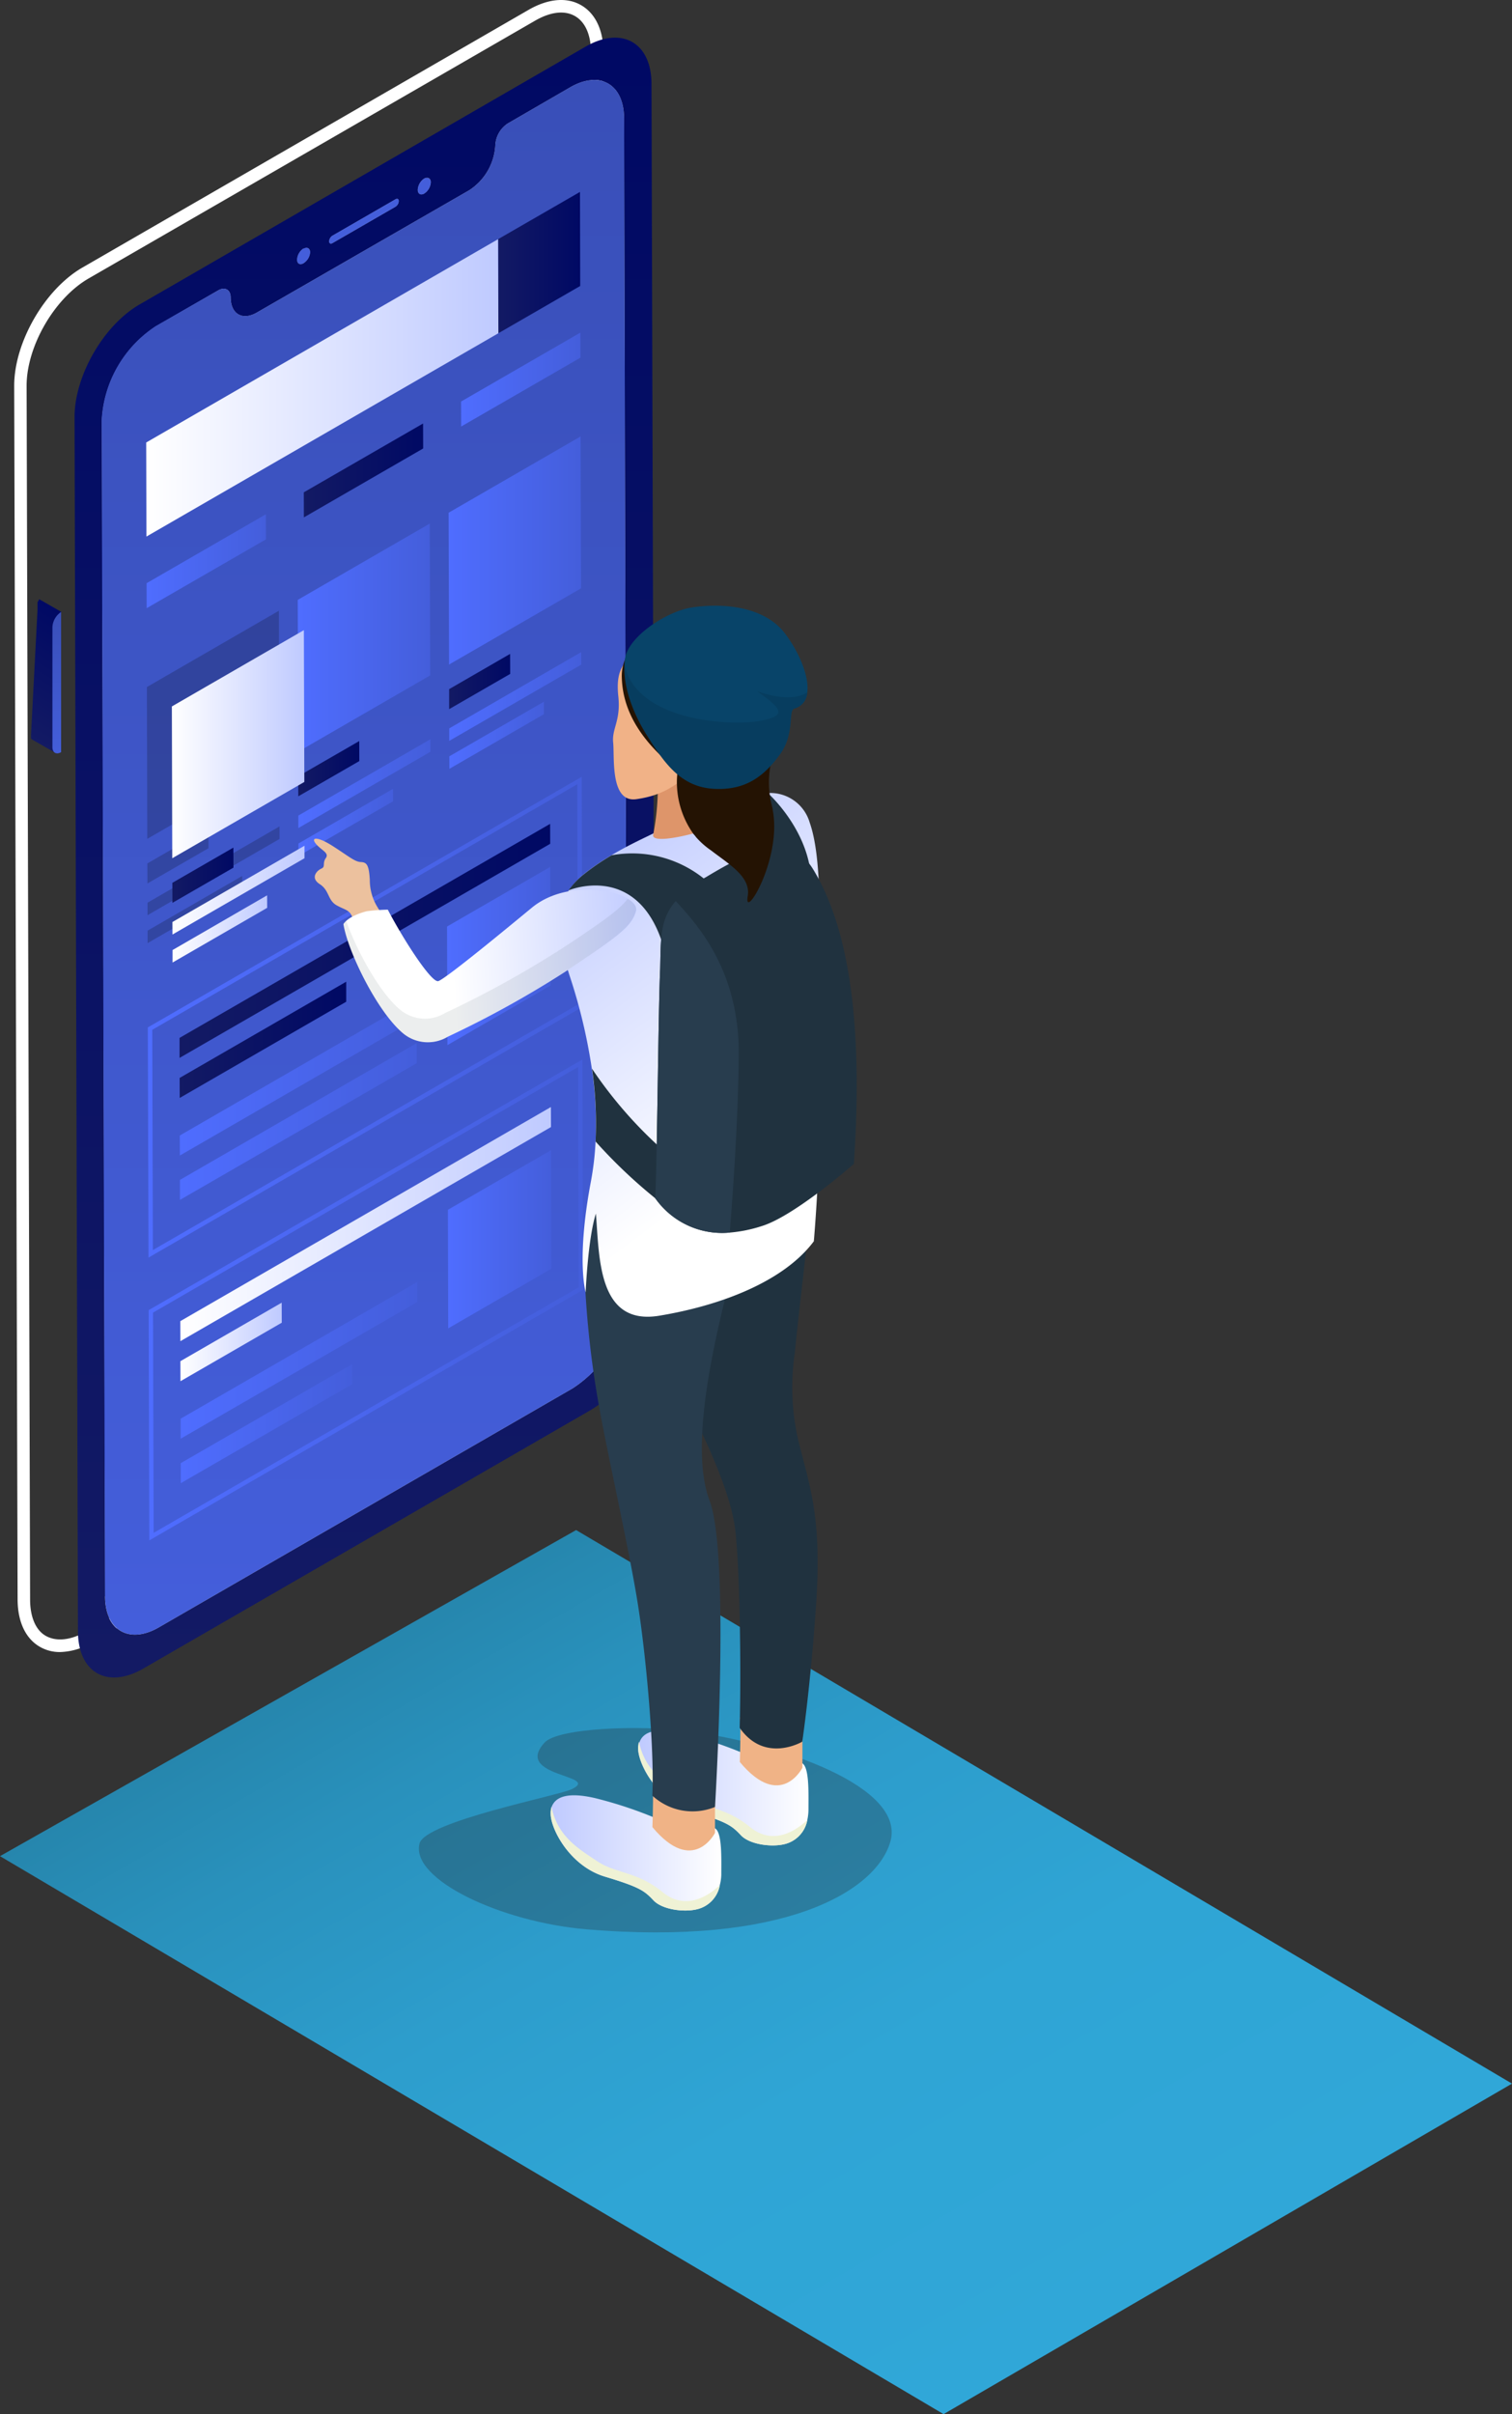 <svg xmlns="http://www.w3.org/2000/svg" xmlns:xlink="http://www.w3.org/1999/xlink" viewBox="0 0 194.95 311.08"><rect x="0" y="0" width="194.95" height="311.08" fill="#333333" stroke="none"/><defs><style>.cls-1{isolation:isolate;}.cls-2{fill:url(#linear-gradient);}.cls-3{fill:#b3b3b3;}.cls-4{fill:#e6e6e6;}.cls-5{fill:#fff;}.cls-6{fill:#445edb;}.cls-7{fill:url(#linear-gradient-2);}.cls-8{fill:url(#linear-gradient-3);}.cls-9{fill:url(#linear-gradient-4);}.cls-10{fill:url(#linear-gradient-5);}.cls-11{fill:url(#linear-gradient-6);}.cls-12{fill:url(#linear-gradient-7);}.cls-13{fill:url(#linear-gradient-8);}.cls-14{fill:url(#linear-gradient-9);}.cls-15{fill:url(#linear-gradient-10);}.cls-16{fill:url(#linear-gradient-11);}.cls-17{fill:url(#linear-gradient-12);}.cls-18{fill:url(#linear-gradient-13);}.cls-19{fill:url(#linear-gradient-14);}.cls-20{fill:url(#linear-gradient-15);}.cls-21{fill:url(#linear-gradient-16);}.cls-22{fill:url(#linear-gradient-17);}.cls-23{fill:url(#linear-gradient-18);}.cls-24{fill:url(#linear-gradient-19);}.cls-25{opacity:0.2;}.cls-26{fill:url(#linear-gradient-20);}.cls-27{fill:url(#linear-gradient-21);}.cls-28{fill:url(#linear-gradient-22);}.cls-29{fill:url(#linear-gradient-23);}.cls-30{fill:url(#linear-gradient-24);}.cls-31{fill:url(#linear-gradient-25);}.cls-32{fill:url(#linear-gradient-26);}.cls-33{fill:url(#linear-gradient-27);}.cls-34{fill:url(#linear-gradient-28);}.cls-35{fill:url(#linear-gradient-29);}.cls-36{fill:url(#linear-gradient-30);}.cls-37{fill:url(#linear-gradient-31);}.cls-38{fill:url(#linear-gradient-32);}.cls-39{fill:url(#linear-gradient-33);}.cls-40{fill:url(#linear-gradient-34);}.cls-41{fill:#231f20;opacity:0.27;}.cls-41,.cls-52{mix-blend-mode:multiply;}.cls-42{fill:url(#linear-gradient-35);}.cls-43{fill:#f0b386;}.cls-44{fill:#eff2d5;}.cls-45{fill:#20323f;}.cls-46{fill:url(#linear-gradient-36);}.cls-47{fill:#283d4e;}.cls-48{fill:url(#linear-gradient-37);}.cls-49{fill:#de956a;}.cls-50{fill:#ecc19e;}.cls-51{fill:url(#linear-gradient-38);}.cls-52{fill:#425159;}.cls-52,.cls-56{opacity:0.1;}.cls-53{fill:#f1b287;}.cls-54{fill:#241303;}.cls-55{fill:#084469;}</style><linearGradient id="linear-gradient" x1="-1709.98" y1="200.63" x2="-1648.43" y2="307.24" gradientTransform="translate(1776.75)" gradientUnits="userSpaceOnUse"><stop offset="0" stop-color="#2686ad"/><stop offset="0.15" stop-color="#2991bc"/><stop offset="0.38" stop-color="#2d9dcc"/><stop offset="0.64" stop-color="#2fa5d5"/><stop offset="1" stop-color="#30a7d8"/></linearGradient><linearGradient id="linear-gradient-2" x1="47.01" y1="216.12" x2="47.01" y2="4.86" gradientUnits="userSpaceOnUse"><stop offset="0" stop-color="#131a64"/><stop offset="1" stop-color="#000964"/></linearGradient><linearGradient id="linear-gradient-3" x1="47.01" y1="210.69" x2="47.01" y2="10.3" gradientUnits="userSpaceOnUse"><stop offset="0" stop-color="#445edb"/><stop offset="1" stop-color="#394fb8"/></linearGradient><linearGradient id="linear-gradient-4" x1="1.98" y1="94.02" x2="10.02" y2="80.09" xlink:href="#linear-gradient-2"/><linearGradient id="linear-gradient-5" x1="7.35" y1="97.07" x2="7.35" y2="78.86" xlink:href="#linear-gradient-3"/><linearGradient id="linear-gradient-6" x1="57.91" y1="87.82" x2="65.78" y2="87.82" xlink:href="#linear-gradient-2"/><linearGradient id="linear-gradient-7" x1="23.29" y1="175.29" x2="53.82" y2="175.29" gradientUnits="userSpaceOnUse"><stop offset="0" stop-color="#4f6dff"/><stop offset="1" stop-color="#445edb"/></linearGradient><linearGradient id="linear-gradient-8" x1="57.75" y1="159.69" x2="71.09" y2="159.69" xlink:href="#linear-gradient-7"/><linearGradient id="linear-gradient-9" x1="19.17" y1="167.51" x2="75.18" y2="167.51" xlink:href="#linear-gradient-7"/><linearGradient id="linear-gradient-10" x1="57.64" y1="123.19" x2="70.99" y2="123.19" xlink:href="#linear-gradient-7"/><linearGradient id="linear-gradient-11" x1="57.93" y1="94.74" x2="70.13" y2="94.74" xlink:href="#linear-gradient-7"/><linearGradient id="linear-gradient-12" x1="57.92" y1="89.75" x2="74.95" y2="89.75" xlink:href="#linear-gradient-7"/><linearGradient id="linear-gradient-13" x1="23.2" y1="144.52" x2="53.73" y2="144.52" xlink:href="#linear-gradient-7"/><linearGradient id="linear-gradient-14" x1="23.18" y1="138.79" x2="53.72" y2="138.79" xlink:href="#linear-gradient-7"/><linearGradient id="linear-gradient-15" x1="23.16" y1="133.99" x2="44.64" y2="133.99" xlink:href="#linear-gradient-2"/><linearGradient id="linear-gradient-16" x1="38.48" y1="105.97" x2="50.68" y2="105.97" xlink:href="#linear-gradient-7"/><linearGradient id="linear-gradient-17" x1="23.15" y1="121.24" x2="70.94" y2="121.24" xlink:href="#linear-gradient-2"/><linearGradient id="linear-gradient-18" x1="57.84" y1="70.94" x2="74.92" y2="70.94" xlink:href="#linear-gradient-7"/><linearGradient id="linear-gradient-19" x1="19.06" y1="131.07" x2="75.07" y2="131.07" xlink:href="#linear-gradient-7"/><linearGradient id="linear-gradient-20" x1="64.22" y1="33.83" x2="74.81" y2="33.83" xlink:href="#linear-gradient-2"/><linearGradient id="linear-gradient-21" x1="39.18" y1="60.62" x2="54.56" y2="60.62" xlink:href="#linear-gradient-2"/><linearGradient id="linear-gradient-22" x1="18.85" y1="49.98" x2="64.26" y2="49.98" gradientUnits="userSpaceOnUse"><stop offset="0" stop-color="#fff"/><stop offset="1" stop-color="#bfcaff"/></linearGradient><linearGradient id="linear-gradient-23" x1="23.3" y1="183.45" x2="45.42" y2="183.45" xlink:href="#linear-gradient-7"/><linearGradient id="linear-gradient-24" x1="23.26" y1="172.92" x2="36.33" y2="172.92" xlink:href="#linear-gradient-22"/><linearGradient id="linear-gradient-25" x1="23.25" y1="157.74" x2="71.04" y2="157.74" xlink:href="#linear-gradient-22"/><linearGradient id="linear-gradient-26" x1="38.47" y1="100.98" x2="55.5" y2="100.98" xlink:href="#linear-gradient-7"/><linearGradient id="linear-gradient-27" x1="38.45" y1="99.05" x2="46.33" y2="99.05" xlink:href="#linear-gradient-2"/><linearGradient id="linear-gradient-28" x1="59.45" y1="48.91" x2="74.84" y2="48.91" xlink:href="#linear-gradient-7"/><linearGradient id="linear-gradient-29" x1="38.39" y1="82.17" x2="55.47" y2="82.17" xlink:href="#linear-gradient-7"/><linearGradient id="linear-gradient-30" x1="22.23" y1="114.7" x2="39.26" y2="114.7" xlink:href="#linear-gradient-22"/><linearGradient id="linear-gradient-31" x1="22.24" y1="119.7" x2="34.45" y2="119.7" xlink:href="#linear-gradient-22"/><linearGradient id="linear-gradient-32" x1="22.22" y1="112.78" x2="30.1" y2="112.78" xlink:href="#linear-gradient-2"/><linearGradient id="linear-gradient-33" x1="22.16" y1="95.9" x2="39.24" y2="95.9" xlink:href="#linear-gradient-22"/><linearGradient id="linear-gradient-34" x1="18.9" y1="72.32" x2="34.29" y2="72.32" xlink:href="#linear-gradient-7"/><linearGradient id="linear-gradient-35" x1="82.28" y1="230.39" x2="104.29" y2="230.39" gradientUnits="userSpaceOnUse"><stop offset="0" stop-color="#bfcaff"/><stop offset="1" stop-color="#fff"/></linearGradient><linearGradient id="linear-gradient-36" x1="71.02" y1="238.78" x2="93.02" y2="238.78" xlink:href="#linear-gradient-35"/><linearGradient id="linear-gradient-37" x1="70.08" y1="109.55" x2="98.65" y2="147.56" xlink:href="#linear-gradient-35"/><linearGradient id="linear-gradient-38" x1="83.69" y1="123.46" x2="58.35" y2="124.87" xlink:href="#linear-gradient-35"/></defs><title>Student</title><g class="cls-1"><g id="Layer_2" data-name="Layer 2"><g id="Students"><polygon class="cls-2" points="194.95 268.49 121.66 311.08 0 239.18 74.28 197.16 194.95 268.49"/><path class="cls-3" d="M39.13,32a1.85,1.85,0,0,0-.84,1.46c0,.53.38.75.84.48A1.84,1.84,0,0,0,40,32.52C40,32,39.59,31.77,39.13,32Z"/><path class="cls-4" d="M20.11,42a15.45,15.45,0,0,0-7,12.12l.43,151.55c0,4.45,3.16,6.25,7,4l53.32-30.78a15.43,15.43,0,0,0,7-12.11L80.47,15.27c0-4.45-3.16-6.25-7-4l-8,4.63a3.56,3.56,0,0,0-1.61,2.79,7.38,7.38,0,0,1-3.35,5.81L33.13,40.26c-1.86,1.08-3.37.21-3.38-1.92,0-1-.73-1.44-1.62-.93Z"/><path class="cls-3" d="M54.7,23a1.87,1.87,0,0,0-.84,1.46c0,.53.38.75.85.48a1.87,1.87,0,0,0,.84-1.46C55.55,23,55.17,22.77,54.7,23Z"/><path class="cls-3" d="M42.85,30.37a.94.94,0,0,0-.42.73c0,.27.19.37.42.24L51,26.64a.93.93,0,0,0,.42-.73c0-.27-.19-.37-.42-.24Z"/><path class="cls-5" d="M7.75,212.88a5.11,5.11,0,0,1-2.6-.67c-1.85-1.06-2.87-3.23-2.88-6.1L1.83,49.71c0-5.59,3.93-12.42,8.79-15.23L68.15,1.27C70.67-.18,73.08-.4,74.93.67s2.87,3.23,2.88,6.1l.44,156.4c0,5.59-3.93,12.42-8.8,15.23L11.93,211.62A8.49,8.49,0,0,1,7.75,212.88ZM69,2.66,11.43,35.88c-4.42,2.55-8,8.75-8,13.83L3.88,206.1c0,2.28.74,4,2.07,4.72s3.17.56,5.17-.6L68.65,177c4.42-2.55,8-8.76,8-13.84L76.2,6.78c0-2.28-.74-3.95-2.07-4.71S71,1.51,69,2.66Z"/><path class="cls-6" d="M39.13,32a1.85,1.85,0,0,0-.84,1.46c0,.53.38.75.84.48A1.84,1.84,0,0,0,40,32.52C40,32,39.59,31.77,39.13,32Z"/><path class="cls-7" d="M75.52,6C80.17,3.33,84,5.48,84,10.83l.45,156.39c0,5.34-3.75,11.85-8.4,14.54L18.49,215c-4.65,2.69-8.43.53-8.44-4.81L9.61,53.76c0-5.34,3.74-11.85,8.39-14.53Zm-62,199.69c0,4.45,3.16,6.25,7,4l53.32-30.78a15.43,15.43,0,0,0,7-12.11L80.47,15.27c0-4.45-3.16-6.25-7-4l-8,4.63a3.56,3.56,0,0,0-1.61,2.79,7.4,7.4,0,0,1-3.35,5.81L33.13,40.26c-1.86,1.08-3.37.21-3.38-1.92,0-1-.73-1.44-1.62-.93l-8,4.63a15.45,15.45,0,0,0-7,12.12l.43,151.55M51,25.67l-8.14,4.7a.94.94,0,0,0-.42.73c0,.27.19.37.42.24L51,26.64a.93.93,0,0,0,.42-.73c0-.27-.19-.37-.42-.24M39.13,32a1.85,1.85,0,0,0-.84,1.46c0,.53.38.75.84.48A1.84,1.84,0,0,0,40,32.52c0-.54-.38-.75-.84-.49M54.7,23a1.87,1.87,0,0,0-.84,1.46c0,.53.38.75.85.48a1.87,1.87,0,0,0,.84-1.46c0-.53-.38-.75-.85-.48"/><path class="cls-8" d="M20.11,42a15.45,15.45,0,0,0-7,12.12l.43,151.55c0,4.45,3.16,6.25,7,4l53.32-30.78a15.43,15.43,0,0,0,7-12.11L80.47,15.27c0-4.45-3.16-6.25-7-4l-8,4.63a3.56,3.56,0,0,0-1.61,2.79,7.38,7.38,0,0,1-3.35,5.81L33.13,40.26c-1.86,1.08-3.37.21-3.38-1.92,0-1-.73-1.44-1.62-.93Z"/><path class="cls-6" d="M54.7,23a1.87,1.87,0,0,0-.84,1.46c0,.53.38.75.85.48a1.87,1.87,0,0,0,.84-1.46C55.55,23,55.17,22.77,54.7,23Z"/><path class="cls-6" d="M42.85,30.37a.94.94,0,0,0-.42.73c0,.27.19.37.42.24L51,26.64a.93.93,0,0,0,.42-.73c0-.27-.19-.37-.42-.24Z"/><g class="cls-1"><path class="cls-9" d="M6.9,96.73a1,1,0,0,1-.09-.45l0-15.48a1.76,1.76,0,0,1,.09-.55h0a3,3,0,0,1,.24-.55h0a2.15,2.15,0,0,1,.36-.48h0a1.79,1.79,0,0,1,.43-.36L5.1,77.24h0l0,0,0,0,0,0-.05,0,0,0,0,0,0,0,0,0,0,0h0l-.05,0,0,0,0,.05a.18.18,0,0,0,0,.07.36.36,0,0,0-.07.1l-.09.13v0h0s0,0,0,.08a.43.43,0,0,0,0,.07l0,.06,0,0,0,0,0,.06,0,0,0,.06v.06h0v.05l0,.06v.44L4,94.66H4v.11a.11.11,0,0,1,0,0,.13.13,0,0,0,0,.06.09.09,0,0,0,0,.05s0,0,0,.06a.14.14,0,0,1,0,.06l0,.06h0s0,0,0,.08a.61.61,0,0,0,.2.19L7.13,97a.56.56,0,0,1-.23-.27Z"/><path class="cls-10" d="M7.88,78.86A2.48,2.48,0,0,0,6.76,80.8l0,15.48c0,.71.5,1,1.12.64Z"/></g><polygon class="cls-11" points="65.77 84.26 65.78 86.84 57.91 91.38 57.91 88.8 65.77 84.26"/><g class="cls-1"><polygon class="cls-12" points="53.81 165.19 53.82 167.77 23.29 185.39 23.29 182.81 53.81 165.19"/><polygon class="cls-13" points="71.05 148.21 71.09 163.49 57.79 171.17 57.75 155.89 71.05 148.21"/><path class="cls-14" d="M19.17,168.82l55.92-32.29.09,29.67L19.25,198.49Zm55.44-2.94-.08-28.38-54.8,31.64.08,28.38,54.8-31.64"/><polygon class="cls-15" points="70.94 111.71 70.99 126.99 57.69 134.67 57.64 119.39 70.94 111.71"/><polygon class="cls-16" points="70.13 90.42 70.13 92.03 57.94 99.07 57.93 97.46 70.13 90.42"/><polygon class="cls-17" points="74.94 84.03 74.95 85.64 57.92 95.47 57.92 93.86 74.94 84.03"/><polygon class="cls-18" points="53.73 134.41 53.73 137 23.2 154.62 23.2 152.04 53.73 134.41"/><polygon class="cls-19" points="53.71 128.69 53.72 131.27 23.19 148.9 23.18 146.32 53.71 128.69"/><polygon class="cls-20" points="44.64 126.5 44.64 129.08 23.17 141.48 23.16 138.9 44.64 126.5"/><polygon class="cls-21" points="50.67 101.65 50.68 103.26 38.48 110.3 38.48 108.69 50.67 101.65"/><polygon class="cls-22" points="70.93 106.16 70.94 108.73 23.15 136.32 23.15 133.74 70.93 106.16"/><polygon class="cls-23" points="74.86 56.24 74.92 75.81 57.9 85.63 57.84 66.07 74.86 56.24"/><path class="cls-24" d="M19.06,132.39,75,100.1l.08,29.66L19.15,162.05Zm55.45-2.95-.08-28.38L19.63,132.7l.08,28.38,54.8-31.64"/><polygon class="cls-25" points="36.04 106.49 36.05 108.1 19.02 117.93 19.02 116.32 36.04 106.49"/><polygon class="cls-26" points="74.78 24.73 74.81 36.85 64.26 42.94 64.22 30.82 74.78 24.73"/><polygon class="cls-27" points="54.55 54.57 54.56 57.79 39.18 66.67 39.17 63.44 54.55 54.57"/><polygon class="cls-28" points="64.22 30.82 64.26 42.94 18.88 69.14 18.85 57.02 64.22 30.82"/><polygon class="cls-29" points="45.41 175.78 45.42 178.36 23.31 191.12 23.3 188.54 45.41 175.78"/><polygon class="cls-30" points="36.32 167.86 36.33 170.44 23.27 177.98 23.26 175.4 36.32 167.86"/><polygon class="cls-31" points="71.03 142.65 71.04 145.23 23.26 172.82 23.25 170.24 71.03 142.65"/><polygon class="cls-32" points="55.49 95.26 55.5 96.87 38.47 106.7 38.47 105.09 55.49 95.26"/><polygon class="cls-33" points="46.32 95.49 46.33 98.07 38.46 102.61 38.45 100.03 46.32 95.49"/><polygon class="cls-34" points="74.83 42.86 74.84 46.09 59.46 54.96 59.45 51.74 74.83 42.86"/><g class="cls-25"><polygon points="31.22 112.88 31.23 114.49 19.03 121.53 19.03 119.92 31.22 112.88"/></g><g class="cls-25"><polygon points="26.87 106.72 26.88 109.3 19.01 113.84 19 111.26 26.87 106.72"/></g><polygon class="cls-35" points="55.41 67.47 55.47 87.03 38.45 96.86 38.39 77.3 55.41 67.47"/><g class="cls-25"><polygon points="35.96 78.7 36.02 98.27 18.99 108.09 18.94 88.53 35.96 78.7"/></g><polygon class="cls-36" points="39.26 108.98 39.26 110.59 22.24 120.42 22.23 118.81 39.26 108.98"/><polygon class="cls-37" points="34.44 115.37 34.45 116.98 22.25 124.03 22.25 122.42 34.44 115.37"/><polygon class="cls-38" points="30.09 109.22 30.1 111.8 22.23 116.34 22.22 113.76 30.09 109.22"/><polygon class="cls-39" points="39.18 81.2 39.24 100.76 22.21 110.59 22.16 91.03 39.18 81.2"/><polygon class="cls-40" points="34.28 66.27 34.29 69.5 18.91 78.37 18.9 75.15 34.28 66.27"/></g><path class="cls-41" d="M73.72,230.55c3.87-1.86-7.61-1.55-3.51-6,1.75-1.91,12.32-2.26,18.25-1.51,11.94,1.51,28.43,7.16,26.33,14.31-1.89,6.41-13.76,13.43-39.24,11.25-10.91-.93-22.64-6.41-21.46-11.05C54.81,234.71,72,231.39,73.72,230.55Z"/><path class="cls-42" d="M82.28,225.32c0,2,2.5,6.76,7,8.11s5.09,1.83,6.25,3.06,4.13,1.59,5.82,1.09a3.91,3.91,0,0,0,2.74-3.06,6.64,6.64,0,0,0,.15-1.31c0-2.36.14-6-1.06-6.09s-6.87-1-6.87-1A53,53,0,0,0,88,223.34c-3.23-.74-5-.28-5.53,1.11A2.65,2.65,0,0,0,82.28,225.32Z"/><path class="cls-43" d="M103.46,223.38v4.41s-2.82,5.56-8.07-.74c.17-5.54,0-5.75,0-5.75Z"/><path class="cls-44" d="M82.28,225.32c0,2,2.5,6.76,7,8.11s5.09,1.83,6.25,3.06,4.13,1.59,5.82,1.09a3.91,3.91,0,0,0,2.74-3.06c-1.77,1.68-4.61,3.18-7.38.91-3.34-2.72-6-2.35-8.46-4-2.27-1.53-5.09-3.14-5.86-7A2.65,2.65,0,0,0,82.28,225.32Z"/><path class="cls-45" d="M102.77,159.11l1.17,2s-1.1,9.47-1.46,13.2a30.27,30.27,0,0,0,.73,12.41c1.46,5.63,2.73,9.65,2,20.22s-1.77,17.49-1.77,17.49-4.83,2.86-8.07-1.79c.21-8.18,0-20.91-.59-25.63S91,185.42,88.29,180.16s4.33-19,4.33-19Z"/><path class="cls-46" d="M71,233.71c0,2,2.5,6.76,7,8.11s5.1,1.83,6.26,3.06,4.12,1.59,5.81,1.09a3.89,3.89,0,0,0,2.74-3.06A6,6,0,0,0,93,241.6c0-2.36.14-6-1.06-6.09s-6.87-1-6.87-1a53.36,53.36,0,0,0-8.39-2.82c-3.24-.74-5-.28-5.54,1.11A2.65,2.65,0,0,0,71,233.71Z"/><path class="cls-44" d="M71,233.71c0,2,2.5,6.76,7,8.11s5.1,1.83,6.26,3.06,4.12,1.59,5.81,1.09a3.89,3.89,0,0,0,2.74-3.06c-1.76,1.68-4.6,3.18-7.37.91-3.34-2.72-6-2.35-8.46-4-2.28-1.53-5.1-3.14-5.87-7A2.65,2.65,0,0,0,71,233.71Z"/><path class="cls-43" d="M92.19,231.77v4.41s-2.82,5.56-8.07-.74c.18-5.54,0-5.75,0-5.75Z"/><path class="cls-47" d="M94.17,164.61c-2,7.89-5.36,21.7-2.68,28.75s.7,39.48.7,39.48a7.64,7.64,0,0,1-8.08-1.46c.28-6-.8-18.07-1.92-25s-4-19.69-5-25.42a124,124,0,0,1-1.7-14.38c-.38-5,.19-11.44,1.6-13.55,3.24,5.64,4.79,11.56,9.8,12.05S94.17,164.61,94.17,164.61Z"/><path class="cls-48" d="M76.31,137.72a48.84,48.84,0,0,1,.48,9.37,37.92,37.92,0,0,1-.62,5.25c-1.88,10-.66,14.19-.66,14.19s.28-6.86,1.32-10.15c.47,5.55.19,14.48,8.17,13.16s16.07-4.42,19.93-9.59c0,0,1.08-12,.8-24.52s.63-23.89-1.34-29.46A5.29,5.29,0,0,0,99,102.19h0a13.08,13.08,0,0,0-3.72.59,24.08,24.08,0,0,0-2.39.86c-3.38,1.41-7.52,3.18-7.52,3.18-1.31.72-3.83,1.77-6.53,3.38a31.05,31.05,0,0,0-3.5,2.39,9.93,9.93,0,0,0-2,2.14c-1.77,2.63-1.56,5.92.14,11.11A71,71,0,0,1,76.31,137.72Z"/><path class="cls-49" d="M94.4,99v4.46c0,1.27-.61,2.26-2.35,3.06s-8,2.39-7.84,1.08a32.37,32.37,0,0,0,.61-6.3c-.1-3,4-4.25,6-4.08A6.67,6.67,0,0,1,94.4,99Z"/><path class="cls-45" d="M95.29,102.78a17.66,17.66,0,0,1,2.75,8s6.77,9.31,6.56,2.75S99,102.19,99,102.19h0A13.08,13.08,0,0,0,95.29,102.78Z"/><path class="cls-45" d="M73.31,114.73s8.43-3.56,11.93,6.31,6.81-5.63,6.81-5.63l-1.3-2.2a14.77,14.77,0,0,0-11.9-3,31.05,31.05,0,0,0-3.5,2.39A9.93,9.93,0,0,0,73.31,114.73Z"/><path class="cls-45" d="M76.79,147.09a65.66,65.66,0,0,0,7.7,7.32C87.78,156.81,87,149,87,149l-2.3-1.51a55.36,55.36,0,0,1-8.37-9.78A48.84,48.84,0,0,1,76.79,147.09Z"/><path class="cls-45" d="M84.49,154.41a10.54,10.54,0,0,0,9.6,4.42,18.28,18.28,0,0,0,4.16-.85c4.23-1.31,11.84-8,11.84-8,1.6-23.12-2.32-33.11-5.21-37.9s-7.61-2.82-13.81.92a16.21,16.21,0,0,0-3.95,3.09c-2.06,2.39-1.9,4.79-2,8.7C84.87,130.35,84.77,147.5,84.49,154.41Z"/><path class="cls-47" d="M84.49,154.41a10.54,10.54,0,0,0,9.6,4.42c.42-5.2,1.09-14.67,1.16-22.9.08-10.66-5.1-16.57-8.13-19.82-2.06,2.39-1.9,4.79-2,8.7C84.87,130.35,84.77,147.5,84.49,154.41Z"/><path class="cls-50" d="M52.07,121.88a34,34,0,0,1-3.3-4.83,6.65,6.65,0,0,1-1.09-3.69c-.11-1.92-.4-2.25-1.17-2.28s-1.59-.77-3.61-2.06-2.87-1.14-2.17-.29,1.76,1.16,1.28,1.84,0,1.11-.58,1.36-1.46,1.19-.2,2,1,2.07,2.18,2.73,1.76.56,2.1,1.79,1.73,6.59,1.73,6.59Z"/><path class="cls-51" d="M50,117.22c2.1,4,5.68,9.52,6.53,9.2,1.1-.42,8.92-6.88,12.06-9.47,5.12-4.2,14.07-1.84,13.43.46-.54,1.92-2.15,3.14-8.27,7.24a130.71,130.71,0,0,1-16,8.93,5,5,0,0,1-5.75-.4c-3.35-2.76-7.18-10.63-7.72-14.1,0,0,.49-1,3-1.66A23,23,0,0,1,50,117.22Z"/><path class="cls-52" d="M51.63,130.14a5,5,0,0,0,5.75.4,131.17,131.17,0,0,0,16-8.92c4.5-3,6.56-4.48,7.55-5.8.79.47,1.2,1,1.05,1.59-.54,1.92-2.15,3.14-8.27,7.24a130.71,130.71,0,0,1-16,8.93,5,5,0,0,1-5.75-.4c-3.35-2.76-7.18-10.63-7.72-14.1a1.83,1.83,0,0,1,.39-.43C46,122.53,49,128,51.63,130.14Z"/><path class="cls-53" d="M81.72,84.18c-1.38,1.33-2.34,2.3-2,5.52s-.85,4.15-.66,6-.42,7.78,3,7.28,4.87-1.68,7.29-3.56.46-10.66-2.19-13.19A6.82,6.82,0,0,0,81.72,84.18Z"/><path class="cls-54" d="M97,82.88c-4.9-3.6-12-1.92-12-1.92-2.22.92-4.91,3-4.83,6.29s1.46,7.51,7.21,12a11.47,11.47,0,0,0,2,8.17h0c.08.11.18.21.26.31s.08.12.13.17a10.3,10.3,0,0,0,1.92,1.69c2.39,1.84,5.14,3.41,4.72,5.88-.58,3.37,4.45-4.79,3.22-11.09h0c0-.2-.08-.4-.12-.62a11.78,11.78,0,0,1,.69-7.81C101.11,93.69,101.88,86.48,97,82.88Z"/><path class="cls-55" d="M83.46,94.84c2.14,3.37,4.24,6.54,8.53,6.8s6.65-1.79,8.59-4.45,1-5.65,1.84-5.88a2.25,2.25,0,0,0,1.67-2.11c.25-2-1-5.1-2.9-7.6-2.91-3.78-8.74-3.83-12-3.32S81.05,82,80.59,84.84a6.43,6.43,0,0,0-.08.78C80.35,88.34,81.5,91.76,83.46,94.84Z"/><path class="cls-56" d="M83.46,94.84c2.14,3.37,4.24,6.54,8.53,6.8s6.65-1.79,8.59-4.45,1-5.65,1.84-5.88a2.25,2.25,0,0,0,1.67-2.11c-1.19.83-3.4.94-6.48-.13,3.24,2.3,3.94,3.16.31,3.83S82.07,93,80.51,85.62C80.35,88.34,81.5,91.76,83.46,94.84Z"/></g></g></g></svg>